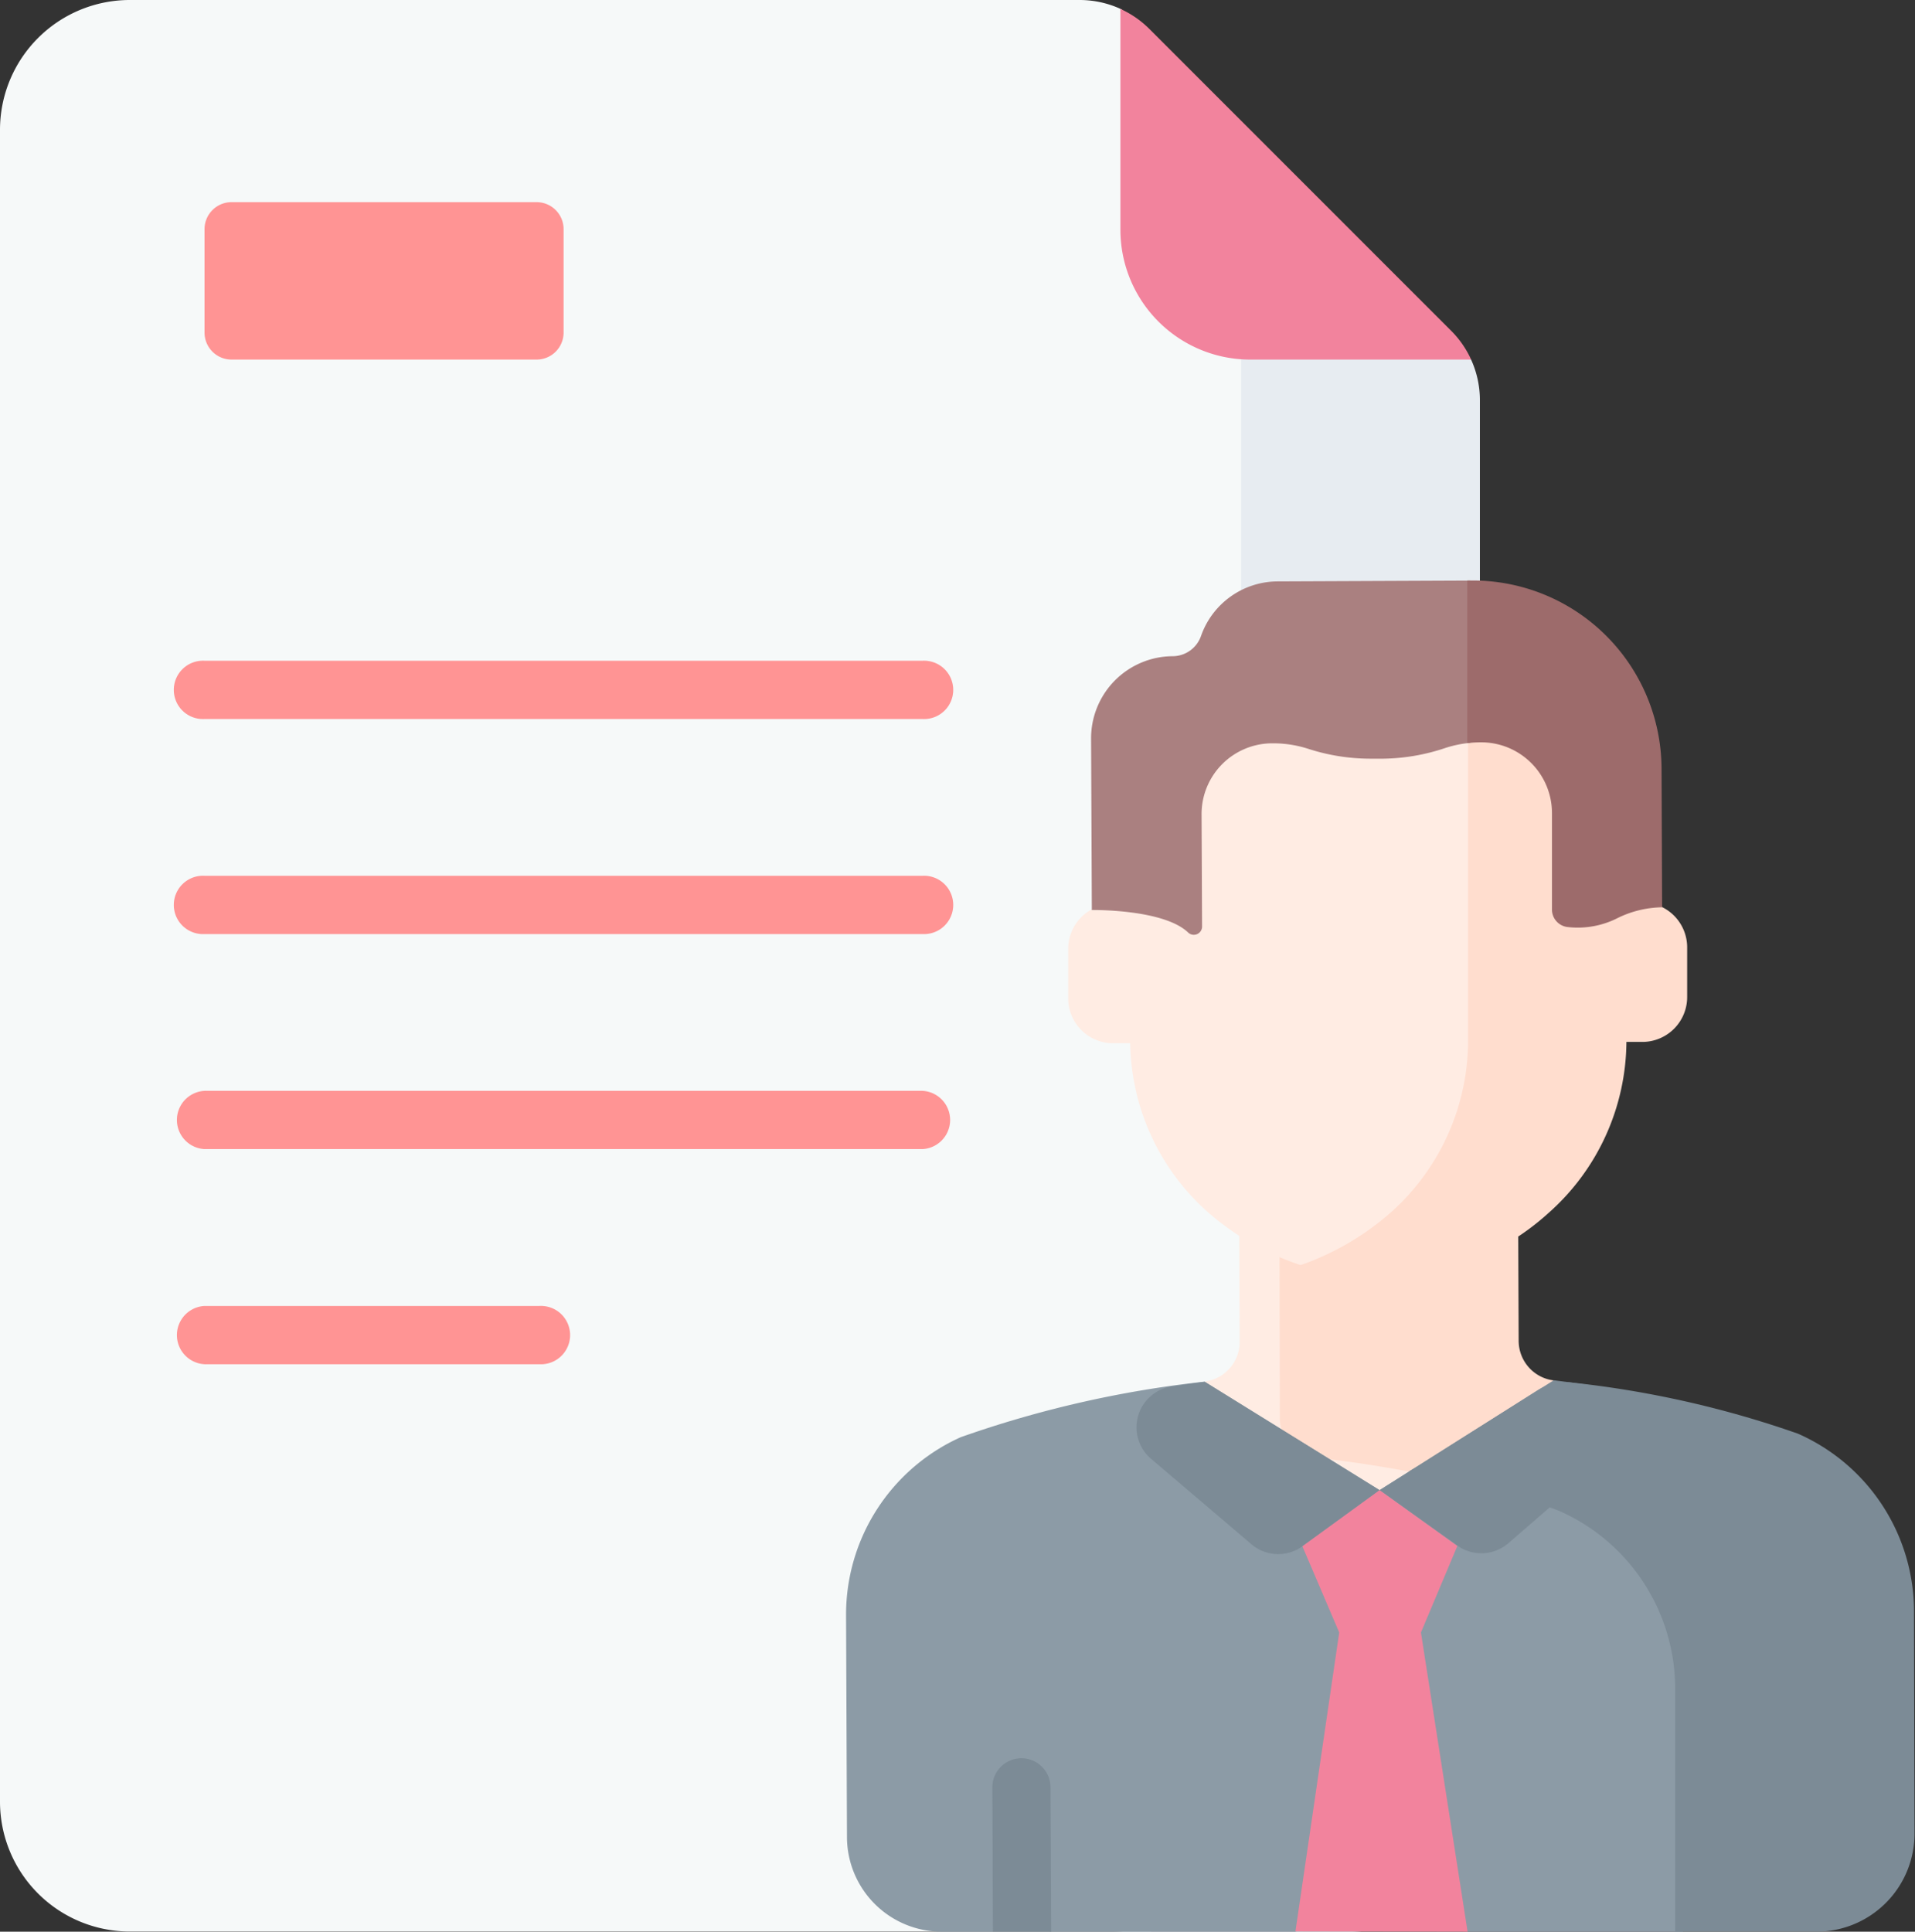 <svg xmlns="http://www.w3.org/2000/svg" width="23.173" height="23.373" viewBox="0 0 23.173 23.373">
  <rect x="0" y="0" width="23.173" height="23.373" fill="#333333" stroke="none"/>
  <g id="reports" transform="translate(-2.192 0)">
    <g id="Group_13" data-name="Group 13" transform="translate(2.192 0)">
      <path id="Path_86" data-name="Path 86" d="M17.238,21.863V4.326a1.578,1.578,0,0,1-1.467-1.574V.117A1.19,1.19,0,0,0,15.257,0H3.763A1.571,1.571,0,0,0,2.192,1.571V21.8a1.571,1.571,0,0,0,1.571,1.571H16.118a1.578,1.578,0,0,0,1.12-1.51Z" transform="translate(-2.192 0)" fill="#f6f9f9"/>
      <path id="Path_87" data-name="Path 87" d="M301.026,94.584h-2.679v17.485a1.571,1.571,0,0,1-1.571,1.571h2.89a1.571,1.571,0,0,0,1.571-1.571V95.109a1.189,1.189,0,0,0-.107-.493Z" transform="translate(-283.329 -90.266)" fill="#e7ecf1"/>
    </g>
    <g id="Group_14" data-name="Group 14" transform="translate(16.708 14.012)">
      <path id="Path_88" data-name="Path 88" d="M324.28,311.229a11.128,11.128,0,0,0-1.458-.345c-.445-.079-.863-.137-1.158-.174a.484.484,0,0,1-.424-.478l0-3.043-.586,0,.009,2.212a.484.484,0,0,1-.42.481s-.624,2.133,2.121,2.121a2.119,2.119,0,0,0,1.935-.773Z" transform="translate(-320.178 -307.178)" fill="#ffece3"/>
      <path id="Path_89" data-name="Path 89" d="M341.312,310.078a.484.484,0,0,0,.424.478,15.56,15.56,0,0,1,2.653.531,1.768,1.768,0,0,0,.237-1.464.484.484,0,0,1-.424-.478l-.009-2.212-2.887.012Z" transform="translate(-340.341 -306.932)" fill="#ffddce"/>
    </g>
    <g id="Group_49" data-name="Group 49" transform="translate(4.314 0.107)">
      <g id="Group_48" data-name="Group 48">
        <g id="Group_30" data-name="Group 30">
          <g id="Group_29" data-name="Group 29">
            <g id="Group_24" data-name="Group 24" transform="translate(11.436)">
              <g id="Group_23" data-name="Group 23">
                <g id="Group_22" data-name="Group 22">
                  <g id="Group_21" data-name="Group 21">
                    <g id="Group_20" data-name="Group 20">
                      <g id="Group_19" data-name="Group 19">
                        <g id="Group_18" data-name="Group 18">
                          <g id="Group_17" data-name="Group 17">
                            <g id="Group_16" data-name="Group 16">
                              <g id="Group_15" data-name="Group 15">
                                <path id="Path_90" data-name="Path 90" d="M303.186,6.243l-3.653-3.653a1.19,1.19,0,0,0-.349-.241V5.021a1.571,1.571,0,0,0,1.571,1.571h2.673A1.188,1.188,0,0,0,303.186,6.243Z" transform="translate(-299.184 -2.348)" fill="#f2839d"/>
                              </g>
                            </g>
                          </g>
                        </g>
                      </g>
                    </g>
                  </g>
                </g>
              </g>
            </g>
            <g id="Group_25" data-name="Group 25" transform="translate(0 7.888)">
              <path id="Path_91" data-name="Path 91" d="M57.722,175.836H49.034a.353.353,0,1,1,0-.705h8.688a.353.353,0,1,1,0,.705Z" transform="translate(-48.681 -175.131)" fill="#ff9494"/>
            </g>
            <g id="Group_26" data-name="Group 26" transform="translate(0 10.49)">
              <path id="Path_92" data-name="Path 92" d="M57.722,232.84H49.034a.353.353,0,1,1,0-.705h8.688a.353.353,0,1,1,0,.705Z" transform="translate(-48.681 -232.135)" fill="#ff9494"/>
            </g>
            <g id="Group_27" data-name="Group 27" transform="translate(0 13.092)">
              <path id="Path_93" data-name="Path 93" d="M57.722,289.843H49.034a.353.353,0,0,1,0-.705h8.688a.353.353,0,0,1,0,.705Z" transform="translate(-48.681 -289.138)" fill="#ff9494"/>
            </g>
            <g id="Group_28" data-name="Group 28" transform="translate(0 15.695)">
              <path id="Path_94" data-name="Path 94" d="M53.085,346.847H49.034a.353.353,0,0,1,0-.705h4.052a.353.353,0,1,1,0,.705Z" transform="translate(-48.681 -346.142)" fill="#ff9494"/>
            </g>
            <path id="Path_95" data-name="Path 95" d="M60.425,53.584H56.734a.327.327,0,0,0-.327.327v1.251a.327.327,0,0,0,.327.327h3.691a.327.327,0,0,0,.327-.327V53.911A.327.327,0,0,0,60.425,53.584Z" transform="translate(-56.054 -51.245)" fill="#ff9494"/>
          </g>
        </g>
        <g id="Group_47" data-name="Group 47" transform="translate(8.118 6.917)">
          <g id="Group_46" data-name="Group 46">
            <g id="Group_45" data-name="Group 45">
              <g id="Group_44" data-name="Group 44">
                <g id="Group_42" data-name="Group 42">
                  <g id="Group_41" data-name="Group 41">
                    <g id="Group_40" data-name="Group 40">
                      <g id="Group_39" data-name="Group 39">
                        <g id="Group_38" data-name="Group 38" transform="translate(0 0.183)">
                          <g id="Group_37" data-name="Group 37">
                            <g id="Group_36" data-name="Group 36">
                              <g id="Group_35" data-name="Group 35">
                                <g id="Group_34" data-name="Group 34">
                                  <g id="Group_33" data-name="Group 33">
                                    <path id="Path_96" data-name="Path 96" d="M289.157,165.4a2.827,2.827,0,0,0,.949-2.092l0-5.2a3.048,3.048,0,0,0-3.191.575,2.8,2.8,0,0,0-.938,2.128l0,.574v.24h-.2a.543.543,0,0,0-.54.545l0,.6a.543.543,0,0,0,.545.54h.205a2.79,2.79,0,0,0,.955,2.057,3.244,3.244,0,0,0,1.1.625.214.214,0,0,0,.143,0A3.316,3.316,0,0,0,289.157,165.4Z" transform="translate(-282.551 -157.894)" fill="#ffece3"/>
                                    <path id="Path_97" data-name="Path 97" d="M351.175,167.057l0-.6a.543.543,0,0,0-.545-.54h-.2v-.24l0-.574a2.8,2.8,0,0,0-.956-2.12,3.278,3.278,0,0,0-.95-.572l0,5.193a2.79,2.79,0,0,1-.937,2.065,3.282,3.282,0,0,1-1.1.639,3.046,3.046,0,0,0,3.016-.639,2.79,2.79,0,0,0,.937-2.065h.205A.543.543,0,0,0,351.175,167.057Z" transform="translate(-340.999 -162.204)" fill="#ffddce"/>
                                    <g id="Group_31" data-name="Group 31" transform="translate(0 9.511)">
                                      <path id="Path_98" data-name="Path 98" d="M236.625,369.861a2.353,2.353,0,0,0-1.405-2.144c-.1-.045-.217-.088-.34-.128a10.468,10.468,0,0,0-1.3-.316.349.349,0,0,0-.251.048l-.374.236-2.117-1.312a13.127,13.127,0,0,0-2.951.672,2.353,2.353,0,0,0-1.387,2.156l.011,2.685a1.147,1.147,0,0,0,1.152,1.142h.61l.138-.056h.417l.15.056h2.958l.28-.1h1.517l.286.1h2.608Z" transform="translate(-226.502 -366.245)" fill="#8c9ba6"/>
                                    </g>
                                    <g id="Group_32" data-name="Group 32" transform="translate(6.811 9.518)">
                                      <path id="Path_99" data-name="Path 99" d="M381.819,369.154a2.353,2.353,0,0,0-1.405-2.144,12.186,12.186,0,0,0-2.726-.617.636.636,0,0,0-.425.093l-1.555.982a8.8,8.8,0,0,1,1.816.476,2.353,2.353,0,0,1,1.405,2.144l0,2.947h1.754a1.186,1.186,0,0,0,1.142-1.2Z" transform="translate(-375.709 -366.388)" fill="#7c8b96"/>
                                    </g>
                                  </g>
                                </g>
                              </g>
                            </g>
                          </g>
                        </g>
                        <path id="Path_100" data-name="Path 100" d="M294.776,156.033h.166a2.443,2.443,0,0,0,.747-.129,1.386,1.386,0,0,1,.305-.063v-1.623s0-.231,0-.34l-2.333.01a.986.986,0,0,0-.926.658.365.365,0,0,1-.342.247.993.993,0,0,0-.989,1l.009,2.071s.872-.014,1.168.275a.1.1,0,0,0,.166-.07l-.006-1.362a.856.856,0,0,1,.852-.86h.01a1.384,1.384,0,0,1,.424.065A2.443,2.443,0,0,0,294.776,156.033Z" transform="translate(-288.441 -153.877)" fill="#aa8080"/>
                        <path id="Path_101" data-name="Path 101" d="M391.174,153.876h-.061v1.968a1.384,1.384,0,0,1,.155-.01h.01a.856.856,0,0,1,.86.852l0,1.172a.213.213,0,0,0,.189.211,1.064,1.064,0,0,0,.608-.11,1.259,1.259,0,0,1,.536-.129l-.007-1.679A2.285,2.285,0,0,0,391.174,153.876Z" transform="translate(-383.598 -153.876)" fill="#9d6b6b"/>
                      </g>
                      <path id="Path_102" data-name="Path 102" d="M303.561,367.175l1.218,1.037a.5.5,0,0,0,.616.024l.935-.679-2.117-1.312c-.117.016-.253.035-.4.057A.5.5,0,0,0,303.561,367.175Z" transform="translate(-299.875 -356.55)" fill="#7c8b96"/>
                      <path id="Path_103" data-name="Path 103" d="M370.66,366.78l-1.209,1.047a.5.5,0,0,1-.616.029l-.94-.671,2.106-1.33c.117.015.253.033.4.054A.5.5,0,0,1,370.66,366.78Z" transform="translate(-361.439 -356.178)" fill="#7c8b96"/>
                      <path id="Path_104" data-name="Path 104" d="M348.357,394.981l-.934.679.446,1.044.988,0,.441-1.048Z" transform="translate(-341.903 -383.974)" fill="#f2839d"/>
                    </g>
                    <path id="Path_105" data-name="Path 105" d="M347.669,436.257l-.565-3.623-.988,0-.53,3.619Z" transform="translate(-340.15 -419.908)" fill="#f2839d"/>
                  </g>
                </g>
                <g id="Group_43" data-name="Group 43" transform="translate(1.767 14.25)">
                  <path id="Path_106" data-name="Path 106" d="M265.905,466.372a.353.353,0,0,0-.353-.351h0a.353.353,0,0,0-.351.354l.007,1.745h.705Z" transform="translate(-265.2 -466.021)" fill="#7c8b96"/>
                </g>
              </g>
            </g>
          </g>
        </g>
      </g>
    </g>
  </g>
</svg>
